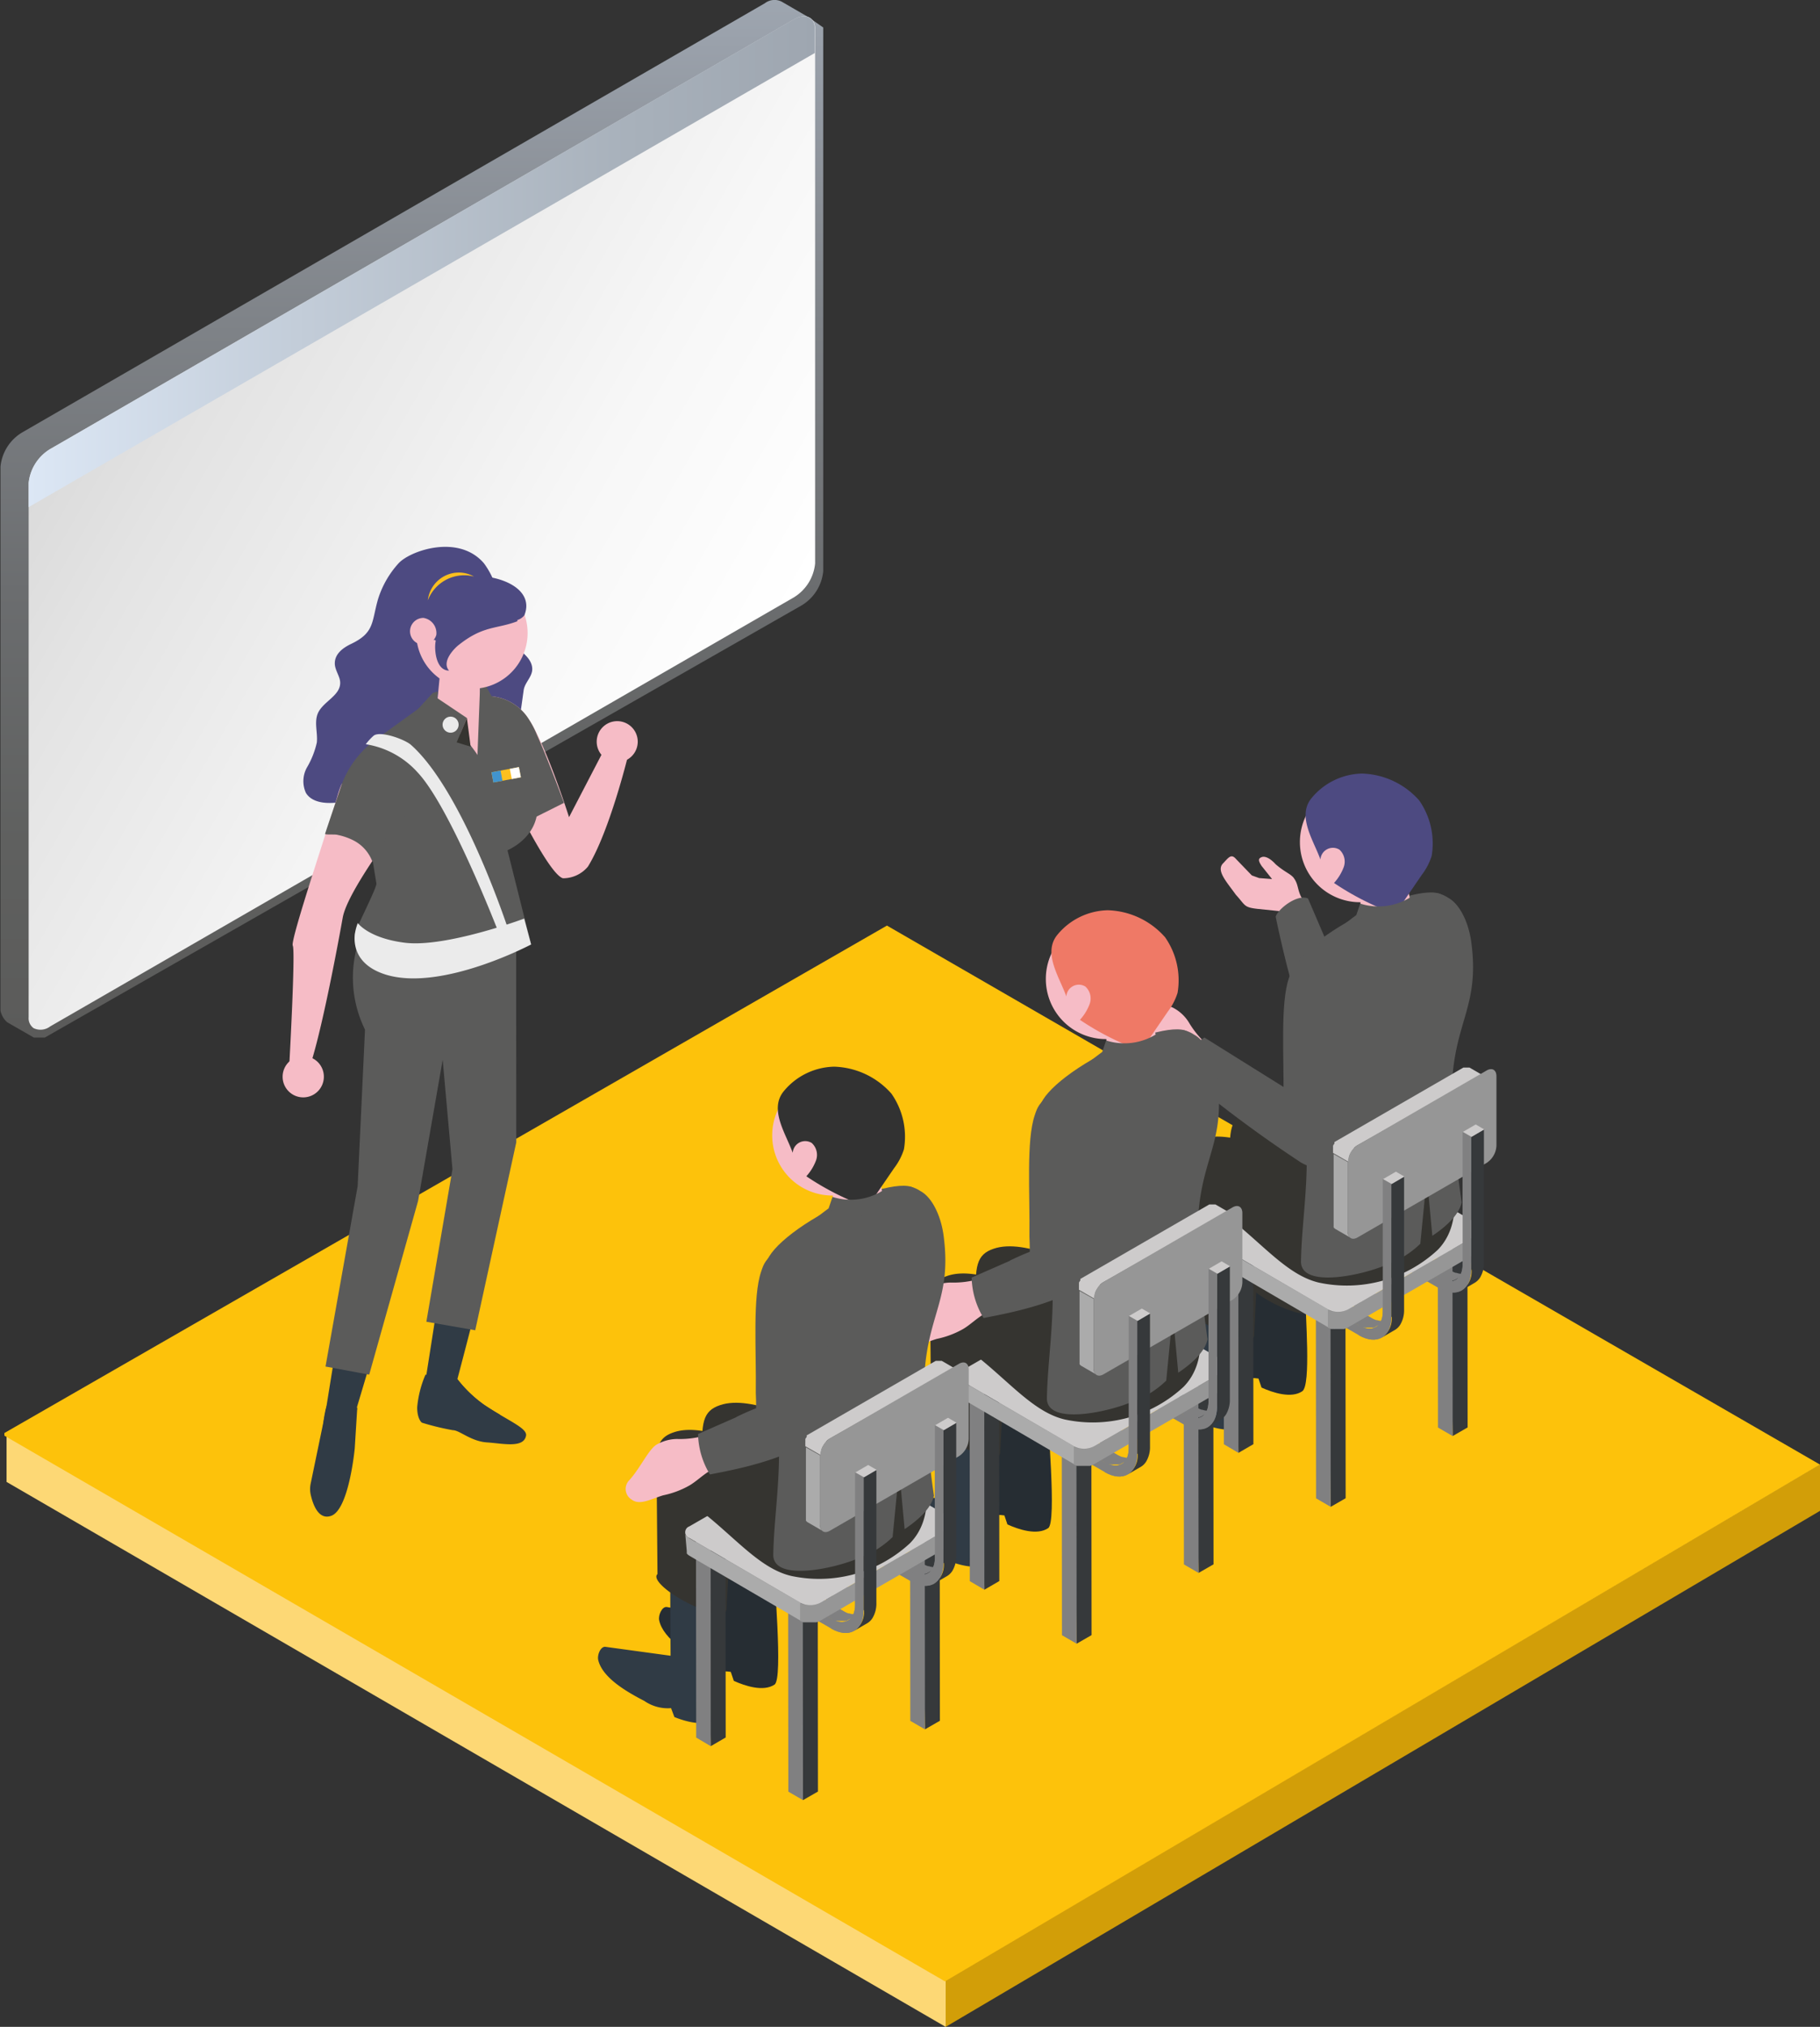<svg id="Livello_1" data-name="Livello 1" xmlns="http://www.w3.org/2000/svg" xmlns:xlink="http://www.w3.org/1999/xlink" viewBox="0 0 186.24 207.31"><rect x="0" y="0" width="186.24" height="207.31" fill="#333333" stroke="none"/><defs><style>.cls-1{fill:url(#Sfumatura_senza_nome_15);}.cls-2{fill:url(#Sfumatura_senza_nome_22);}.cls-3{fill:url(#Sfumatura_senza_nome_4);}.cls-4{fill:#d29e08;}.cls-5{fill:#fdd875;}.cls-6{fill:#fdc20b;}.cls-7{fill:#4d4a81;}.cls-31,.cls-8{fill:#f6bcc6;}.cls-21,.cls-9{fill:#303b45;}.cls-10,.cls-32{fill:#5b5b5a;}.cls-11,.cls-19{fill:#353430;}.cls-12{fill:#eaeaea;}.cls-13,.cls-14,.cls-15,.cls-18{fill:none;}.cls-13{stroke:#fbc01f;}.cls-13,.cls-14,.cls-15{stroke-miterlimit:10;stroke-width:1.06px;}.cls-14{stroke:#4194ce;}.cls-15{stroke:#fff;}.cls-16{fill:#ebebeb;}.cls-17{fill:#fbc01f;}.cls-19,.cls-20,.cls-21,.cls-22,.cls-23,.cls-24,.cls-25,.cls-26,.cls-27,.cls-28,.cls-29,.cls-30,.cls-31,.cls-32{fill-rule:evenodd;}.cls-20{fill:#262d33;}.cls-22{fill:#afafb1;}.cls-23{fill:#8a8b8c;}.cls-24{fill:#36393b;}.cls-25{fill:#808081;}.cls-26{fill:#6a6766;}.cls-27{fill:#353230;}.cls-28{fill:#ababab;}.cls-29{fill:#969696;}.cls-30{fill:#cdcbcb;}.cls-33{fill:#ef7966;}.cls-34{fill:#323232;}</style><linearGradient id="Sfumatura_senza_nome_15" x1="201.84" y1="120.01" x2="201.84" y2="13.88" gradientTransform="translate(-55.64)" gradientUnits="userSpaceOnUse"><stop offset="0" stop-color="#5b5b5a"/><stop offset="0.19" stop-color="#5f605f"/><stop offset="0.43" stop-color="#6b6d6f"/><stop offset="0.69" stop-color="#7f8388"/><stop offset="0.96" stop-color="#9aa1ab"/><stop offset="1" stop-color="#9ea6b0"/></linearGradient><linearGradient id="Sfumatura_senza_nome_22" x1="112" y1="86.03" x2="176.61" y2="48.73" gradientTransform="matrix(-1, 0, 0, 1, 291.55, 0)" gradientUnits="userSpaceOnUse"><stop offset="0" stop-color="#fff"/><stop offset="0.33" stop-color="#f7f7f7"/><stop offset="0.83" stop-color="#e3e3e3"/><stop offset="1" stop-color="#dadada"/></linearGradient><linearGradient id="Sfumatura_senza_nome_4" x1="104.07" y1="40.65" x2="184.54" y2="40.65" gradientTransform="matrix(-1, 0, 0, 1, 291.55, 0)" gradientUnits="userSpaceOnUse"><stop offset="0" stop-color="#9ea6b0"/><stop offset="0.24" stop-color="#a8b1bb"/><stop offset="0.66" stop-color="#c3cdd9"/><stop offset="1" stop-color="#dce7f5"/></linearGradient></defs><title>G14_05_03</title><path class="cls-1" d="M186.77,15.62l-2.71-1.57h0a1.62,1.62,0,0,0-1.72.16l-76,43.9a4.59,4.59,0,0,0-2.22,3.5v55.63a2.14,2.14,0,0,0,.69,1.2l2.72,1.56h1.13L186.1,75.8a4.58,4.58,0,0,0,2.21-3.5V16.69Z" transform="translate(-104.07 -13.88)"/><path class="cls-2" d="M107,63.29v54.63a1.25,1.25,0,0,0,.51,1.12,1.64,1.64,0,0,0,1.7-.18L185.27,75a4.57,4.57,0,0,0,2.21-3.49V16.83c0-1.3-1.1-1.6-2.21-.94L124.34,51.07,109.22,59.8A4.6,4.6,0,0,0,107,63.29Z" transform="translate(-104.07 -13.88)"/><path class="cls-3" d="M107,63.29v2.46h0l80.45-46.45V16.83c0-1.32-1.12-1.59-2.21-.94L124.34,51.07,109.22,59.8A4.6,4.6,0,0,0,107,63.29Z" transform="translate(-104.07 -13.88)"/><polygon class="cls-4" points="186.24 149.78 186.24 154.53 96.77 207.31 96.77 202.56 186.24 149.78"/><polygon class="cls-5" points="96.77 202.56 96.77 207.31 0.67 151.57 0.67 146.83 96.77 202.56"/><polygon class="cls-6" points="96.55 202.57 0.45 146.84 0.45 146.57 90.76 94.67 186.24 149.8 96.7 202.66 96.55 202.57"/><path class="cls-7" d="M157.13,80.35c-2.18-1.49-1.71-2.51-2-4.87a8,8,0,0,0-1.55-4c-2.59-3-7.5-1.29-8.71,0a9.71,9.71,0,0,0-2.13,3.73c-.65,2.29-.34,3.38-2.72,4.52-.82.39-1.69,1-1.69,2,0,.71.56,1.34.55,2,0,1.32-1.75,1.9-2.28,3.1-.4.93,0,2-.11,3a8.82,8.82,0,0,1-1,2.53,2.88,2.88,0,0,0-.12,2.61c.6,1,2,1.12,3.13,1s2.37-.47,3.41,0c.84.4,1.39,1.27,2.23,1.68a3.35,3.35,0,0,0,3.36-.57c.08-.06.15-.14.23-.21a3.08,3.08,0,0,0,2.65.57c.89-.27,1.56-1,2.45-1.33,1.11-.34,1.27-1.86,2.38-1.53s2.26-8.82,2.45-10.13c.11-.7.75-1.24.86-1.94.13-.91-.63-1.68-1.39-2.19" transform="translate(-104.07 -13.88)"/><path class="cls-8" d="M133.67,122.85s.65-11.7.36-12.25,3.83-12.67,4.61-15.45a8.63,8.63,0,0,1,.4-1.1l.85.31a6.85,6.85,0,0,1,1.75.77,4.83,4.83,0,0,1,1.72,2.53,8.58,8.58,0,0,1,.37,2c-1.66,2.39-4.25,6.17-4.59,8.08-.91,5.07-2.47,12.89-3.51,15.62-.5,1.29-2-.52-2-.52" transform="translate(-104.07 -13.88)"/><path class="cls-8" d="M168.31,91.27s-1.88,7.7-4.08,11.25a3.31,3.31,0,0,1-2.56,1.19c-2-.62-8.33-14.85-8.33-14.85l.13-3.77A5.07,5.07,0,0,1,158,87.17c1.83,2.48,4.3,10.29,4.3,10.29l3.4-6.54Z" transform="translate(-104.07 -13.88)"/><path class="cls-9" d="M147.61,154.48a10.88,10.88,0,0,0-.85,3.34c0,1.23.48,1.57.48,1.57a25.91,25.91,0,0,0,3.17.77c.69,0,1.84,1.14,3.49,1.25s3.76.62,4-.69c.14-.79-1.89-1.54-4.29-3.16a12.86,12.86,0,0,1-2.73-2.62Z" transform="translate(-104.07 -13.88)"/><path class="cls-9" d="M137.46,157.91s.13,1.18,1.17,1.11a3.34,3.34,0,0,0,2-1.17l-.26,4.17s-.58,6.25-2.41,6.9c-1.3.46-1.87-1.17-2.09-2.14a2.7,2.7,0,0,1,0-1.2Z" transform="translate(-104.07 -13.88)"/><path class="cls-9" d="M140.93,136.29s1-16,.68-17.21-.68-7.75-.68-7.75L155.39,106s.79,22,1.14,24.21-5.66,24.74-5.66,24.74a1.91,1.91,0,0,1-1.9,1.19c-1.44-.07-1.35-1.13-1.35-1.13s3.52-22.27,3.52-23.3-1.43-11.94-1.43-11.94-2.07,10.33-2.76,14.81-6.37,23.28-6.37,23.28-.39,1.76-1.69,2-1.56-1.23-1.56-1.23Z" transform="translate(-104.07 -13.88)"/><path class="cls-10" d="M156.9,130.72l-4.2,19.22-5-.87,2.67-15.6-1-11.2-2.52,14.45-5,17.76-4.47-.83,3.29-18.46.75-16a12.06,12.06,0,0,1-.39-9.76c0-1,.92.17.92.17l14.24-2.6.7,4Z" transform="translate(-104.07 -13.88)"/><path class="cls-9" d="M148.07,154.55l2.8.39a12.86,12.86,0,0,0,2.73,2.62c.57.38,1.11.72,1.61,1a.76.76,0,0,1,0,.15c0,.36-.49.5-.86.53a12.94,12.94,0,0,1-5.19-1.13,2.67,2.67,0,0,1-1.16-.68,2,2,0,0,1-.4-1.18,2.36,2.36,0,0,1,.46-1.71" transform="translate(-104.07 -13.88)"/><path class="cls-9" d="M139.78,160.89a20.53,20.53,0,0,1-.78,2.45,1.05,1.05,0,0,1-.62.72.83.83,0,0,1-.75-.31,2.4,2.4,0,0,1-.45-1.31,12.64,12.64,0,0,1,.16-4.16c.12-.63.38-1.34,1-1.54a2,2,0,0,1,1.56.38,1.6,1.6,0,0,1,.64.54c.14.29,0,.58-.1.89-.22.78-.43,1.56-.65,2.34" transform="translate(-104.07 -13.88)"/><path class="cls-10" d="M147.48,85.94s4.85-1.18,7.19-.59.44,4.3.64,5.09c0,.12,3.73,4.73,3.76,5.92.08,3.22-3.07,4.48-3.07,4.48l2.42,9.64s-11.88,4.56-14.79,3.11c-3.1-1.55-3.36-3.31-3.25-4.16.06-.52,2.22-4.66,2.21-5.18l-1.77-10.77a5.57,5.57,0,0,1,2.31-4.4Z" transform="translate(-104.07 -13.88)"/><path class="cls-8" d="M169.33,89.74a2.1,2.1,0,1,1-2.1-2.1,2.1,2.1,0,0,1,2.1,2.1" transform="translate(-104.07 -13.88)"/><path class="cls-8" d="M137.21,124a2.11,2.11,0,1,1-2.11-2.1,2.1,2.1,0,0,1,2.11,2.1" transform="translate(-104.07 -13.88)"/><path class="cls-10" d="M138.82,94.6c-.07.19-.13.37-.18.55.05-.18.11-.36.18-.55" transform="translate(-104.07 -13.88)"/><path class="cls-10" d="M142.17,102a4,4,0,0,0-1.81-2.1,6.31,6.31,0,0,0-1.72-.62c-.28-.09-1,0-1.31-.09-.08.18,1.78-5.28,1.71-5.1a10.14,10.14,0,0,1,5.29-5.63c2.19-.86,7.5,2,7.5,2,.57,1.38-6.65,7.23-6.65,7.23s-.62.82-1.45,2c0-.68-1.56,2.29-1.56,2.29" transform="translate(-104.07 -13.88)"/><path class="cls-10" d="M133.82,123a1.52,1.52,0,0,1-.15-.17l.15.17" transform="translate(-104.07 -13.88)"/><path class="cls-10" d="M153.47,85.09A5.07,5.07,0,0,1,158,87.17,9.4,9.4,0,0,1,159,89c1.15,2.55,2.78,7,2.78,7l-4,2-.19-.36c-2.16-4.09-4.25-8.71-4.25-8.71Z" transform="translate(-104.07 -13.88)"/><path class="cls-8" d="M149.16,85.93s-2.09.58-2.28,1.07,1.36-.47,3,.75A15.05,15.05,0,0,1,153,91.2s1.55-1,1.5-4.15-5.31-1.12-5.31-1.12" transform="translate(-104.07 -13.88)"/><path class="cls-8" d="M153.11,82.3l.2,4.84-.47.08a3.67,3.67,0,0,1-4.09.42c-.36-.2.47-1.89,0-1.31l.43-4.41Z" transform="translate(-104.07 -13.88)"/><polygon class="cls-10" points="47.78 73.44 46.87 75.64 43.89 76.05 42.3 73.04 44.29 70.87 44.81 70.72 44.74 71.4 47.78 73.44"/><polygon class="cls-11" points="48.16 76.37 46.73 75.93 47.78 73.44 48.16 76.37"/><polygon class="cls-10" points="48.82 78.24 51.88 74.1 49.73 70.16 49.12 70.38 48.82 78.24"/><path class="cls-12" d="M151,88a.82.82,0,1,1-1.64,0A.82.82,0,1,1,151,88" transform="translate(-104.07 -13.88)"/><line class="cls-13" x1="50.39" y1="79.51" x2="53.2" y2="78.98"/><line class="cls-14" x1="50.39" y1="79.51" x2="51.32" y2="79.34"/><line class="cls-15" x1="52.27" y1="79.16" x2="53.2" y2="78.98"/><path class="cls-16" d="M157.72,107.86l.7,2.62s-9.06,4.8-14.79,3.11c-3.33-1-3.35-3.31-3.25-4.16a5.37,5.37,0,0,1,.3-1.14s1.07,1.52,4.72,2c4.18.58,12.32-2.46,12.32-2.46" transform="translate(-104.07 -13.88)"/><path class="cls-16" d="M155.19,109.56l1-.28s-4.65-14.4-10.06-19.21c-.64-.57-3.16-1.48-3.83-.94a5.82,5.82,0,0,0-.8.87,9,9,0,0,1,5.31,2.89c3.39,3.6,8.4,16.67,8.4,16.67" transform="translate(-104.07 -13.88)"/><path class="cls-8" d="M158.06,78.63a5.7,5.7,0,1,1-5.7-5.7,5.7,5.7,0,0,1,5.7,5.7" transform="translate(-104.07 -13.88)"/><path class="cls-7" d="M157,77.3a1.44,1.44,0,0,0,.73-.49s0,0,0,0c1.1-2.75-2.62-4.33-6.17-4-3.14.25-4.91,2.76-4.91,5.91,0,1.4,2.1.24,2,.75-.16.78,0,3,1.37,3-.82-.94.61-2.34,1-2.63,2.52-2,3.85-1.6,6-2.42" transform="translate(-104.07 -13.88)"/><path class="cls-8" d="M148.72,78.81a1.37,1.37,0,1,1-1.32-1.73,1.57,1.57,0,0,1,1.32,1.73" transform="translate(-104.07 -13.88)"/><path class="cls-17" d="M151.57,72.72a3.91,3.91,0,0,1,1,.13,3.12,3.12,0,0,0-1.55-.41,3.2,3.2,0,0,0-3.17,2.84,4,4,0,0,1,3.75-2.56" transform="translate(-104.07 -13.88)"/><rect class="cls-18" x="28.93" y="55.91" width="34.54" height="99.21"/><path class="cls-19" d="M243.8,142.3c-3.48-.8-6.15-4.49-10.2-7.37L230,133.09c-.24-3.7,0-4.9,1.75-5.49,3.24-1.11,8.79,1.79,13,3.87Z" transform="translate(-104.07 -13.88)"/><path class="cls-20" d="M232.41,143.84l5.23,2.22c0,2.39.61,9.5-.31,10.12-1.13.76-3,.15-4.17-.38l-.31-.92c-1.1-.16-.86.17-2-.49-2-1.11-4.94-2.82-5.33-4.8-.1-.51.29-1.43.8-1.34l5.79,1Z" transform="translate(-104.07 -13.88)"/><path class="cls-19" d="M239.41,134.59l-.95,13.23h0a.32.32,0,0,1-.17.35c-.61.36-2.63-.24-4.52-1.32a10.36,10.36,0,0,1-1.84-1.33l-.69-.48L230.19,130Z" transform="translate(-104.07 -13.88)"/><path class="cls-21" d="M226.69,146.69l4.47,2c.07,2.38,1,10.38.15,11-1.09.81-3,.28-4.19-.2l-.34-.91a4.23,4.23,0,0,1-2.74-.74c-1.94-1-4.29-2.41-4.71-4.17-.13-.5.23-1.43.74-1.36l5.69.69Z" transform="translate(-104.07 -13.88)"/><path class="cls-19" d="M233.23,133.58c-.12,1.64-.22,3.29-.27,4.93l-.55,12,0,0a.32.32,0,0,1-.18.26c-.61.35-2.63-.24-4.51-1.33s-2.83-2.16-2.37-2.56l-.1-13.64c-.09-4.05,7.93-3.2,8,.39" transform="translate(-104.07 -13.88)"/><polygon class="cls-22" points="138.99 106.33 137.05 105.2 137.1 131.31 139.04 132.44 138.99 106.33"/><polygon class="cls-23" points="138.99 106.33 139.04 132.44 140.94 131.35 140.88 105.23 138.99 106.33"/><polygon class="cls-24" points="148.63 125.66 148.36 131.45 148.65 146.88 150.18 146 150.16 124.78 148.63 125.66"/><polygon class="cls-25" points="148.63 125.66 147.13 124.79 147.15 146.01 148.65 146.88 148.63 125.66"/><polygon class="cls-24" points="136.15 132.9 135.88 138.68 136.17 154.12 137.7 153.24 137.68 132.01 136.15 132.9"/><polygon class="cls-25" points="136.15 132.9 134.65 132.03 134.67 153.25 136.17 154.12 136.15 132.9"/><path class="cls-25" d="M231.85,141.42l12.59,7.27a3,3,0,0,0,.45.21l.08,0a2,2,0,0,0,.4.08h0a1.59,1.59,0,0,0,.38,0h0a1.26,1.26,0,0,0,.34-.13h0l-1.31.76h0a.31.31,0,0,1-.13.06l-.12,0-.09,0h0l-.15,0H244l-.21,0-.09,0-.09,0-.11,0a2.59,2.59,0,0,1-.33-.17l-12.6-7.27Z" transform="translate(-104.07 -13.88)"/><path class="cls-25" d="M230.54,142.18l12.6,7.27c1.33.77,2.42.15,2.43-1.39l0-13.58.87.5,0,13.59c0,2.09-1.49,2.93-3.31,1.88l-12.59-7.27Z" transform="translate(-104.07 -13.88)"/><path class="cls-25" d="M240,136.6l12.59,7.27a2.22,2.22,0,0,0,.45.2l.08,0a1.53,1.53,0,0,0,.4.09h0a1.25,1.25,0,0,0,.39,0h0a1,1,0,0,0,.35-.14h0l-1.3.76h0l-.13.06-.12,0h-.63l-.21-.05-.09,0-.09,0-.11,0a2.49,2.49,0,0,1-.33-.16l-12.6-7.28Z" transform="translate(-104.07 -13.88)"/><path class="cls-25" d="M238.71,137.35l12.6,7.28c1.33.77,2.42.15,2.43-1.39l0-13.58.87.5,0,13.59c0,2.09-1.49,2.93-3.31,1.88l-12.59-7.27Z" transform="translate(-104.07 -13.88)"/><polygon class="cls-26" points="139.19 120.14 138.92 125.92 139.21 133.96 140.74 133.08 140.72 119.26 139.19 120.14"/><polygon class="cls-27" points="139.19 120.14 137.69 119.27 137.71 133.09 139.21 133.96 139.19 120.14"/><polygon class="cls-24" points="126.72 127.37 126.44 133.16 126.73 148.6 128.26 147.71 128.24 126.49 126.72 127.37"/><polygon class="cls-25" points="126.72 127.37 125.22 126.5 125.24 147.72 126.73 148.6 126.72 127.37"/><path class="cls-28" d="M228.18,140.62a.4.4,0,0,0,0,.15h0a.91.91,0,0,0,.07.14l0,0,.11.13.1.07.09.07L240,147.82v1.83L228.61,143h0l-.08-.06a.31.31,0,0,1-.09-.07h0l-.09-.09,0,0v0l0,0a.3.3,0,0,1,0-.08h0v0s0,0,0-.05a.28.28,0,0,1,0-.09h0Z" transform="translate(-104.07 -13.88)"/><path class="cls-29" d="M240.43,148l.07,0a2.07,2.07,0,0,0,.5.06h0a2.31,2.31,0,0,0,.52-.06h0a1.76,1.76,0,0,0,.47-.18l13.21-7.62a.72.72,0,0,0,.42-.6v1.83a.72.72,0,0,1-.42.59L242,149.65l-.21.1-.18.06-.08,0h-.07l-.14,0h-.59a1.25,1.25,0,0,1-.19,0l-.08,0h-.06l-.13,0-.32-.14v-1.83a1.55,1.55,0,0,0,.44.17" transform="translate(-104.07 -13.88)"/><path class="cls-30" d="M228.61,140a.63.63,0,0,0,0,1.19L240,147.82a2.23,2.23,0,0,0,2,0l13.2-7.62a.62.62,0,0,0,0-1.18l-11.39-6.62a2.29,2.29,0,0,0-2,0Z" transform="translate(-104.07 -13.88)"/><path class="cls-19" d="M250.29,132.49l2.25,1.22c.8,3.66.35,6.26-1.34,8a13.67,13.67,0,0,1-12.15,3.36c-3.48-.8-6.15-4.48-10.21-7.37l-3.58-1.83c-.24-3.71,0-4.9,1.75-5.49,3.24-1.12,8.78,1.79,13,3.86Z" transform="translate(-104.07 -13.88)"/><path class="cls-31" d="M236.48,103.7c-.35-.46-.91-.59-1.87-1.42-.64-.7-1.15-.85-1.44-.73s-.42.27,0,.9l1.07,1.34-1.32-.1-.75-.27-1.61-1.67c-.49-.57-.74-.2-1.3.4-.79.74.29,1.87,1.27,3.24,1,1.09.79,1.29,2.22,1.45l2.23.23.82,1.29,2.36-1.6a8.25,8.25,0,0,1-.93-1.12c-.4-.76-.3-1.34-.76-1.94" transform="translate(-104.07 -13.88)"/><path class="cls-32" d="M242.3,116l-4.38-10.22c-1.09-.49-3.07,1.06-3.31,1.86a115.77,115.77,0,0,0,4,14.5c.66,1.6,1.42,1.68,3,1.13,2.79-1,1.7-4.51.66-7.27" transform="translate(-104.07 -13.88)"/><path class="cls-32" d="M241.85,108.23c-4.06,2.34-6.27,4.86-5,5.62s5.67-.51,9.72-2.85,6.27-4.86,5-5.62-5.67.51-9.72,2.85" transform="translate(-104.07 -13.88)"/><path class="cls-31" d="M248.42,100.13c-.52,4.4-.59,3.49.48,7.93l-5.73,2.68c.48-6.25-.19-6.86-1.95-12.82Z" transform="translate(-104.07 -13.88)"/><path class="cls-8" d="M237.09,100a6.15,6.15,0,1,0,6.14-6.14,6.14,6.14,0,0,0-6.14,6.14" transform="translate(-104.07 -13.88)"/><path class="cls-7" d="M239.19,101.78a1.28,1.28,0,0,1,1.94-1,1.65,1.65,0,0,1,.45,1.77,5,5,0,0,1-1,1.64,28,28,0,0,0,6.25,3.16l2.74-4a6.26,6.26,0,0,0,1-1.92,7.68,7.68,0,0,0-1.28-5.69A8.12,8.12,0,0,0,243.44,93a6.86,6.86,0,0,0-5.15,2.5c-1.53,1.85.18,4.3.9,6.29" transform="translate(-104.07 -13.88)"/><path class="cls-32" d="M248.45,105.62a6.16,6.16,0,0,1-5.19.68l-.48,1.41c1.41,2,6.21,1.83,6.09-.56Z" transform="translate(-104.07 -13.88)"/><path class="cls-32" d="M248.91,107c1.06-.49,1.31-1.79,2.34-1.74a3,3,0,0,1,1,.44c1.21.64,2.13,2.57,2.39,4.65.93,7.24-2.34,8.23-2,17.1.07,1.65.54,6.32,1,9.41-.27,1.28-1.58,2.47-3,3.42l-.56-6.05-.67,6.86a9.37,9.37,0,0,1-3.32,2.09c-2.41,1.1-8.94,2.56-8.89-.3.07-4,.84-8.12.51-13-.49-7.13-2.2-13.89-1.55-15.45a8.61,8.61,0,0,1,3-4.14c1.63-1.13,2.13-1.66,3.68-2.8,3,1.46,5.71.46,6-.51" transform="translate(-104.07 -13.88)"/><path class="cls-31" d="M228.35,121.33a9.63,9.63,0,0,1-2.62-2.87A4.12,4.12,0,0,0,224.2,117c-.83-.51-2.9-.17-4.63-.47A1.28,1.28,0,0,0,218,117.8c-.09,1.06,1.19,1.69,2.1,2.5a9.18,9.18,0,0,0,2.3,1.71c.72.38,1.68.61,2.41,1l1.8,1.31,1.62-2.83-.06,0Z" transform="translate(-104.07 -13.88)"/><path class="cls-32" d="M236.38,125.66,227.32,120a8.3,8.3,0,0,0-2.86,3.24,130.48,130.48,0,0,0,12.72,9.53c1.5.87,2.15.46,3.1-.95,1.6-2.49-1.4-4.62-3.9-6.17" transform="translate(-104.07 -13.88)"/><path class="cls-32" d="M237.74,111.56c-1.38,1.2-1.49,1.51-1.78,2.37-.89,2.6-.49,8-.55,12.44.19,3.66-.62,5.86,3,6.15,1.71.24,2.17-.39,2.5-2.06l2.17-10.77c.53-6.3-3.45-9-5.32-8.13" transform="translate(-104.07 -13.88)"/><path class="cls-28" d="M242,132.74l0,7.1a.78.78,0,0,0,0,.22h0a.48.48,0,0,0,.06.18h0a.47.47,0,0,0,.06.09.39.39,0,0,0,.16.15l-1.58-.91a.61.61,0,0,1-.16-.16l0,0a.43.43,0,0,1,0-.07h0a.14.14,0,0,1,0-.06s0,0,0-.05,0,0,0-.05v0h0v-.07a.09.09,0,0,0,0,0v-.1h0l0-7.09Z" transform="translate(-104.07 -13.88)"/><path class="cls-30" d="M242.64,131.3h0l-.18.21h0l-.14.22v0a1,1,0,0,0-.12.23h0a1.06,1.06,0,0,0-.09.25h0c0,.09,0,.17-.05.25h0a.72.72,0,0,0,0,.25l-1.58-.91v-.2s0,0,0,0h0a.09.09,0,0,1,0-.05.07.07,0,0,1,0-.05s0,0,0-.06l0,0a.09.09,0,0,1,0-.05h0s0,0,0-.05l0,0a183157854256.17,183157854256.17,0,0,0,0-.1s0,0,0,0h0s0,0,0-.05l0,0,0-.07,0-.06h0v0l.07-.12.07-.09h0l0-.06,0-.05s0,0,0,0l0-.05h0l0,0,0,0,0,0,0,0s0,0,0,0h0l0,0,0,0,0,0,0,0h0l13.2-7.62,0,0,0,0,.05,0,0,0h.42l.07,0,.08,0,1.57.91a.53.53,0,0,0-.15,0h0a.32.32,0,0,0-.17,0h0a.65.65,0,0,0-.19,0h0l-.2.09L243,131a1.28,1.28,0,0,0-.21.14h0a1.07,1.07,0,0,0-.19.18" transform="translate(-104.07 -13.88)"/><path class="cls-29" d="M243,131l13.2-7.63c.56-.32,1-.06,1,.59l0,7.09a2.22,2.22,0,0,1-1,1.77l-13.2,7.62c-.56.33-1,.06-1-.58l0-7.1a2.21,2.21,0,0,1,1-1.76" transform="translate(-104.07 -13.88)"/><path class="cls-24" d="M246.44,148.57l0-13.59,1.31-.76,0,13.59a2.89,2.89,0,0,1-.4,1.57,1.6,1.6,0,0,1-.56.54l-1.31.76a2.29,2.29,0,0,0,1-2.11" transform="translate(-104.07 -13.88)"/><polygon class="cls-30" points="142.41 121.1 143.71 120.34 142.84 119.84 141.53 120.6 142.41 121.1"/><path class="cls-25" d="M243.14,149.45c1.33.77,2.42.15,2.43-1.39l0-13.58.87.5,0,13.59c0,2.09-1.49,2.93-3.31,1.89Z" transform="translate(-104.07 -13.88)"/><path class="cls-24" d="M254.61,143.75l0-13.59,1.31-.76,0,13.59a2.89,2.89,0,0,1-.4,1.57,1.63,1.63,0,0,1-.57.54l-1.3.76a2.3,2.3,0,0,0,1-2.11" transform="translate(-104.07 -13.88)"/><polygon class="cls-30" points="150.58 116.28 151.88 115.52 151.01 115.01 149.7 115.77 150.58 116.28"/><path class="cls-25" d="M251.31,144.63c1.33.77,2.42.15,2.43-1.39l0-13.58.87.5,0,13.59c0,2.09-1.49,2.93-3.31,1.88Z" transform="translate(-104.07 -13.88)"/><path class="cls-19" d="M217.8,156.3c-3.48-.8-6.15-4.49-10.2-7.37L204,147.09c-.24-3.7,0-4.9,1.75-5.49,3.24-1.11,8.79,1.79,13,3.87Z" transform="translate(-104.07 -13.88)"/><path class="cls-20" d="M205.81,155.06l5.42,1.82c0,2.38,1,12.68.1,13.3-1.13.76-3,.15-4.17-.38l-.31-.92c-1.1-.16-.86.17-2-.49-2-1.11-4.94-2.82-5.33-4.8-.1-.51.29-1.43.8-1.34l5.79,1Z" transform="translate(-104.07 -13.88)"/><path class="cls-19" d="M213.41,148.59l-.95,12.23h0a.32.32,0,0,1-.17.35c-.61.36-2.63-.24-4.52-1.32a10.36,10.36,0,0,1-1.84-1.33l-.69-.48L204.19,144Z" transform="translate(-104.07 -13.88)"/><path class="cls-21" d="M200.65,159.4l5,2.08c.07,2.38.51,11.56-.38,12.22-1.09.81-3,.28-4.19-.2l-.34-.91a4.23,4.23,0,0,1-2.74-.74c-1.94-1-4.29-2.41-4.71-4.17-.13-.5.23-1.43.74-1.36l6.66.91Z" transform="translate(-104.07 -13.88)"/><path class="cls-19" d="M207.23,147.58c-.12,1.64-.22,3.29-.27,4.93l-.55,10,0,0a.32.32,0,0,1-.18.26c-.61.35-2.63-.24-4.51-1.33s-2.83-2.16-2.37-2.56l-.1-11.64c-.09-4.05,7.93-3.2,8,.39" transform="translate(-104.07 -13.88)"/><polygon class="cls-22" points="112.99 120.33 111.05 119.2 111.1 145.31 113.04 146.44 112.99 120.33"/><polygon class="cls-23" points="112.99 120.33 113.04 146.44 114.94 145.35 114.89 119.23 112.99 120.33"/><polygon class="cls-24" points="122.63 139.66 122.36 145.45 122.65 160.88 124.18 160 124.16 138.78 122.63 139.66"/><polygon class="cls-25" points="122.63 139.66 121.13 138.79 121.15 160.01 122.65 160.88 122.63 139.66"/><polygon class="cls-24" points="110.15 146.9 109.88 152.68 110.17 168.12 111.7 167.24 111.68 146.01 110.15 146.9"/><polygon class="cls-25" points="110.15 146.9 108.65 146.03 108.67 167.25 110.17 168.12 110.15 146.9"/><path class="cls-25" d="M205.85,155.42l12.59,7.27a3,3,0,0,0,.45.21l.08,0a2,2,0,0,0,.4.08h0a1.59,1.59,0,0,0,.38,0h0a1.26,1.26,0,0,0,.34-.13h0l-1.31.76h0a.31.31,0,0,1-.13.06l-.12,0-.09,0h0l-.15,0H218l-.21,0-.09,0-.09,0-.11,0a2.59,2.59,0,0,1-.33-.17l-12.6-7.27Z" transform="translate(-104.07 -13.88)"/><path class="cls-25" d="M204.54,156.18l12.6,7.27c1.33.77,2.42.15,2.43-1.39l0-13.58.87.5,0,13.59c0,2.09-1.49,2.93-3.31,1.88l-12.59-7.27Z" transform="translate(-104.07 -13.88)"/><path class="cls-25" d="M214,150.6l12.59,7.27a2.22,2.22,0,0,0,.45.2l.08,0a1.53,1.53,0,0,0,.4.09h0a1.25,1.25,0,0,0,.39,0h0a1,1,0,0,0,.35-.14h0l-1.3.76h0l-.13.06-.12,0h-.63l-.21-.05-.09,0-.09,0-.11,0a2.49,2.49,0,0,1-.33-.16l-12.6-7.28Z" transform="translate(-104.07 -13.88)"/><path class="cls-25" d="M212.71,151.35l12.6,7.28c1.33.77,2.42.15,2.43-1.39l0-13.58.87.5,0,13.59c0,2.09-1.49,2.93-3.31,1.88l-12.59-7.27Z" transform="translate(-104.07 -13.88)"/><polygon class="cls-26" points="113.19 134.14 112.92 139.92 113.21 147.96 114.74 147.08 114.72 133.26 113.19 134.14"/><polygon class="cls-27" points="113.19 134.14 111.69 133.27 111.71 147.09 113.21 147.96 113.19 134.14"/><polygon class="cls-24" points="100.72 141.37 100.44 147.16 100.73 162.6 102.26 161.71 102.24 140.49 100.72 141.37"/><polygon class="cls-25" points="100.72 141.37 99.22 140.5 99.24 161.72 100.73 162.6 100.72 141.37"/><path class="cls-28" d="M202.18,154.62a.4.4,0,0,0,0,.15h0a.91.91,0,0,0,.07.14l0,0,.11.13.1.07.09.07L214,161.82v1.83L202.61,157h0l-.08-.06a.31.31,0,0,1-.09-.07h0l-.09-.09,0,0v0l0,0a.3.3,0,0,1,0-.08h0v0s0,0,0-.05a.28.28,0,0,1,0-.09h0Z" transform="translate(-104.07 -13.88)"/><path class="cls-29" d="M214.43,162l.07,0a2.07,2.07,0,0,0,.5.06h0a2.31,2.31,0,0,0,.52-.06h0a1.76,1.76,0,0,0,.47-.18l13.21-7.62a.72.72,0,0,0,.42-.6v1.83a.72.72,0,0,1-.42.59L216,163.65l-.21.1-.18.06-.08,0h-.07l-.14,0h-.59a1.25,1.25,0,0,1-.19,0l-.08,0h-.06l-.13,0-.32-.14v-1.83a1.55,1.55,0,0,0,.44.17" transform="translate(-104.07 -13.88)"/><path class="cls-30" d="M202.61,154a.63.63,0,0,0,0,1.19L214,161.82a2.23,2.23,0,0,0,2,0l13.2-7.62a.62.62,0,0,0,0-1.18l-11.39-6.62a2.29,2.29,0,0,0-2,0Z" transform="translate(-104.07 -13.88)"/><path class="cls-19" d="M224.29,146.49l2.25,1.22c.8,3.66.35,6.26-1.34,8a13.67,13.67,0,0,1-12.15,3.36c-3.48-.8-6.15-4.48-10.21-7.37l-3.58-1.83c-.24-3.71,0-4.9,1.75-5.49,3.24-1.12,8.78,1.79,13,3.86Z" transform="translate(-104.07 -13.88)"/><path class="cls-32" d="M215.85,122.23c-4.06,2.34-6.27,4.86-5,5.62s5.67-.51,9.72-2.85,6.27-4.86,5-5.62-5.67.51-9.72,2.85" transform="translate(-104.07 -13.88)"/><path class="cls-31" d="M222.42,114.13c-.52,4.4-.59,3.49.48,7.93l-5.73,2.68c.48-6.25-.19-6.86-1.95-12.82Z" transform="translate(-104.07 -13.88)"/><path class="cls-8" d="M211.09,114a6.15,6.15,0,1,0,6.14-6.14,6.14,6.14,0,0,0-6.14,6.14" transform="translate(-104.07 -13.88)"/><path class="cls-33" d="M213.19,115.78a1.28,1.28,0,0,1,1.94-1,1.65,1.65,0,0,1,.45,1.77,5,5,0,0,1-1,1.64,28,28,0,0,0,6.25,3.16l2.74-4a6.26,6.26,0,0,0,1-1.92,7.68,7.68,0,0,0-1.28-5.69,8.12,8.12,0,0,0-5.86-2.76,6.86,6.86,0,0,0-5.15,2.5c-1.53,1.85.18,4.3.9,6.29" transform="translate(-104.07 -13.88)"/><path class="cls-32" d="M222.45,119.62a6.16,6.16,0,0,1-5.19.68l-.48,1.41c1.41,2,6.21,1.83,6.09-.56Z" transform="translate(-104.07 -13.88)"/><path class="cls-32" d="M222.91,121c1.06-.49,1.31-1.79,2.34-1.74a3,3,0,0,1,1,.44c1.21.64,2.13,2.57,2.39,4.65.93,7.24-2.34,8.23-2,17.1.07,1.65.54,6.32,1,9.41-.27,1.28-1.58,2.47-3,3.42l-.56-6.05-.67,6.86a9.37,9.37,0,0,1-3.32,2.09c-2.41,1.1-8.94,2.56-8.89-.3.07-4,.84-8.12.51-13-.49-7.13-2.2-13.89-1.55-15.45a8.61,8.61,0,0,1,3-4.14c1.63-1.13,2.13-1.66,3.68-2.8,3,1.46,5.71.46,6-.51" transform="translate(-104.07 -13.88)"/><path class="cls-31" d="M205.16,144.38a9.37,9.37,0,0,1-3.82.68,4.27,4.27,0,0,0-2,.53c-.87.44-1.68,2.36-2.86,3.67a1.27,1.27,0,0,0,.23,2c.84.64,2.06-.1,3.23-.44a9.2,9.2,0,0,0,2.67-1c.71-.41,1.41-1.11,2.12-1.51l2.07-.83-1.53-2.88-.07,0Z" transform="translate(-104.07 -13.88)"/><path class="cls-32" d="M207.42,142.83l-3.92,1.72a8.28,8.28,0,0,0,1.22,4.14c1.21-.26,5.81-1,9.15-2.75,1.53-.8,1.54-1.57.85-3.13-1.25-2.68-4.66-1.27-7.3,0" transform="translate(-104.07 -13.88)"/><path class="cls-32" d="M211.74,125.56c-1.38,1.2-1.49,1.51-1.78,2.37-.89,2.6-.49,8-.55,12.44.19,3.66-.62,5.86,3,6.15,1.71.24,2.17-.39,2.5-2.06l2.17-10.77c.53-6.3-3.45-9-5.32-8.13" transform="translate(-104.07 -13.88)"/><path class="cls-28" d="M216,146.74l0,7.1a.78.78,0,0,0,0,.22h0a.48.48,0,0,0,.06.18h0a.47.47,0,0,0,.06.09.39.39,0,0,0,.16.15l-1.58-.91a.61.61,0,0,1-.16-.16l0,0a.43.43,0,0,1,0-.07h0a.14.14,0,0,1,0-.06s0,0,0-.05,0,0,0-.05v0h0v-.07a.09.09,0,0,0,0,0v-.1h0l0-7.09Z" transform="translate(-104.07 -13.88)"/><path class="cls-30" d="M216.64,145.3h0l-.18.21h0l-.14.22v0a1,1,0,0,0-.12.23h0a1.06,1.06,0,0,0-.09.25h0c0,.09,0,.17-.05.25h0a.72.72,0,0,0,0,.25l-1.58-.91v-.2s0,0,0,0h0a.09.09,0,0,1,0-.05.07.07,0,0,1,0-.05s0,0,0-.06l0,0a.09.09,0,0,1,0-.05h0s0,0,0-.05l0,0a183157854256.17,183157854256.17,0,0,0,0-.1s0,0,0,0h0s0,0,0-.05l0,0,0-.07,0-.06h0v0l.07-.12.07-.09h0l0-.06,0-.05s0,0,0,0l0-.05h0l0,0,0,0,0,0,0,0s0,0,0,0h0l0,0,0,0,0,0,0,0h0l13.2-7.62,0,0,0,0,.05,0,0,0h.42l.07,0,.08,0,1.57.91-.15-.05h0a.32.32,0,0,0-.17,0h0a.65.65,0,0,0-.19,0h0l-.2.09L217,145a1.28,1.28,0,0,0-.21.14h0a1.07,1.07,0,0,0-.19.18" transform="translate(-104.07 -13.88)"/><path class="cls-29" d="M217,145l13.2-7.63c.56-.32,1-.06,1,.59l0,7.09a2.22,2.22,0,0,1-1,1.77l-13.2,7.62c-.56.33-1,.06-1-.58l0-7.1a2.21,2.21,0,0,1,1-1.76" transform="translate(-104.07 -13.88)"/><path class="cls-24" d="M220.44,162.57l0-13.59,1.31-.76,0,13.59a2.89,2.89,0,0,1-.4,1.57,1.6,1.6,0,0,1-.56.54l-1.31.76a2.29,2.29,0,0,0,1-2.11" transform="translate(-104.07 -13.88)"/><polygon class="cls-30" points="116.41 135.1 117.71 134.34 116.84 133.84 115.53 134.6 116.41 135.1"/><path class="cls-25" d="M217.14,163.45c1.33.77,2.42.15,2.43-1.39l0-13.58.87.5,0,13.59c0,2.09-1.49,2.93-3.31,1.89Z" transform="translate(-104.07 -13.88)"/><path class="cls-24" d="M228.61,157.75l0-13.59,1.31-.76,0,13.59a2.89,2.89,0,0,1-.4,1.57,1.63,1.63,0,0,1-.57.54l-1.3.76a2.3,2.3,0,0,0,1-2.11" transform="translate(-104.07 -13.88)"/><polygon class="cls-30" points="124.58 130.28 125.88 129.52 125.01 129.01 123.7 129.77 124.58 130.28"/><path class="cls-25" d="M225.31,158.63c1.33.77,2.42.15,2.43-1.39l0-13.58.87.5,0,13.59c0,2.09-1.49,2.93-3.31,1.88Z" transform="translate(-104.07 -13.88)"/><path class="cls-19" d="M189.8,172.3c-3.48-.8-6.15-4.49-10.2-7.37L176,163.09c-.24-3.7,0-4.9,1.75-5.49,3.24-1.11,8.79,1.79,13,3.87Z" transform="translate(-104.07 -13.88)"/><path class="cls-20" d="M177.81,171.06l5.42,1.82c0,2.38,1,12.68.1,13.3-1.13.76-3,.15-4.17-.38l-.31-.92c-1.1-.16-.86.17-2-.49-2-1.11-4.94-2.82-5.33-4.8-.1-.51.29-1.43.8-1.34l5.79,1Z" transform="translate(-104.07 -13.88)"/><path class="cls-19" d="M185.41,164.59l-.95,12.23h0a.32.32,0,0,1-.17.35c-.61.36-2.63-.24-4.52-1.32a10.36,10.36,0,0,1-1.84-1.33l-.69-.48L176.19,160Z" transform="translate(-104.07 -13.88)"/><path class="cls-21" d="M172.65,175.4l5,2.08c.07,2.38.51,11.56-.38,12.22-1.09.81-3,.28-4.19-.2l-.34-.91a4.23,4.23,0,0,1-2.74-.74c-1.94-1-4.29-2.41-4.71-4.17-.13-.5.23-1.43.74-1.36l6.66.91Z" transform="translate(-104.07 -13.88)"/><path class="cls-19" d="M179.23,163.58c-.12,1.64-.22,3.29-.27,4.93l-.55,10,0,0a.32.32,0,0,1-.18.26c-.61.35-2.63-.24-4.51-1.33s-2.83-2.16-2.37-2.56l-.1-11.64c-.09-4.05,7.93-3.2,8,.39" transform="translate(-104.07 -13.88)"/><polygon class="cls-22" points="84.99 136.33 83.05 135.2 83.1 161.31 85.04 162.44 84.99 136.33"/><polygon class="cls-23" points="84.99 136.33 85.04 162.44 86.94 161.35 86.89 135.23 84.99 136.33"/><polygon class="cls-24" points="94.63 155.66 94.36 161.45 94.65 176.88 96.18 176 96.16 154.78 94.63 155.66"/><polygon class="cls-25" points="94.63 155.66 93.13 154.79 93.15 176.01 94.65 176.88 94.63 155.66"/><polygon class="cls-24" points="82.15 162.9 81.88 168.68 82.17 184.12 83.7 183.24 83.68 162.01 82.15 162.9"/><polygon class="cls-25" points="82.15 162.9 80.65 162.03 80.67 183.25 82.17 184.12 82.15 162.9"/><path class="cls-25" d="M177.85,171.42l12.59,7.27a3,3,0,0,0,.45.21l.08,0a2,2,0,0,0,.4.08h0a1.59,1.59,0,0,0,.38,0h0a1.26,1.26,0,0,0,.34-.13h0l-1.31.76h0a.31.31,0,0,1-.13.06l-.12,0-.09,0h0l-.15,0H190l-.21,0-.09,0-.09,0-.11,0a2.59,2.59,0,0,1-.33-.17l-12.6-7.27Z" transform="translate(-104.07 -13.88)"/><path class="cls-25" d="M176.54,172.18l12.6,7.27c1.33.77,2.42.15,2.43-1.39l0-13.58.87.5,0,13.59c0,2.09-1.49,2.93-3.31,1.88l-12.59-7.27Z" transform="translate(-104.07 -13.88)"/><path class="cls-25" d="M186,166.6l12.59,7.27a2.22,2.22,0,0,0,.45.2l.08,0a1.53,1.53,0,0,0,.4.09h0a1.25,1.25,0,0,0,.39,0h0a1,1,0,0,0,.35-.14h0l-1.3.76h0l-.13.06-.12,0h-.63l-.21-.05-.09,0-.09,0-.11,0a2.49,2.49,0,0,1-.33-.16l-12.6-7.28Z" transform="translate(-104.07 -13.88)"/><path class="cls-25" d="M184.71,167.35l12.6,7.28c1.33.77,2.42.15,2.43-1.39l0-13.58.87.5,0,13.59c0,2.09-1.49,2.93-3.31,1.88l-12.59-7.27Z" transform="translate(-104.07 -13.88)"/><polygon class="cls-26" points="85.19 150.14 84.92 155.92 85.21 163.96 86.74 163.08 86.72 149.26 85.19 150.14"/><polygon class="cls-27" points="85.19 150.14 83.69 149.27 83.71 163.09 85.21 163.96 85.19 150.14"/><polygon class="cls-24" points="72.72 157.37 72.44 163.16 72.73 178.6 74.26 177.71 74.24 156.49 72.72 157.37"/><polygon class="cls-25" points="72.72 157.37 71.22 156.5 71.24 177.72 72.73 178.6 72.72 157.37"/><path class="cls-28" d="M174.18,170.62a.4.4,0,0,0,0,.15h0a.91.91,0,0,0,.07.14l0,0,.11.13.1.07.09.07L186,177.82v1.83L174.61,173h0l-.08-.06a.31.31,0,0,1-.09-.07h0l-.09-.09,0,0v0l0,0a.3.3,0,0,1,0-.08h0v0s0,0,0-.05a.28.28,0,0,1,0-.09h0Z" transform="translate(-104.07 -13.88)"/><path class="cls-29" d="M186.43,178l.07,0a2.07,2.07,0,0,0,.5.06h0a2.31,2.31,0,0,0,.52-.06h0a1.76,1.76,0,0,0,.47-.18l13.21-7.62a.72.72,0,0,0,.42-.6v1.83a.72.72,0,0,1-.42.59L188,179.65l-.21.1-.18.06-.08,0h-.07l-.14,0h-.59a1.25,1.25,0,0,1-.19,0l-.08,0h-.06l-.13,0-.32-.14v-1.83a1.55,1.55,0,0,0,.44.17" transform="translate(-104.07 -13.88)"/><path class="cls-30" d="M174.61,170a.63.63,0,0,0,0,1.19L186,177.82a2.23,2.23,0,0,0,2,0l13.2-7.62a.62.62,0,0,0,0-1.18l-11.39-6.62a2.29,2.29,0,0,0-2,0Z" transform="translate(-104.07 -13.88)"/><path class="cls-19" d="M196.29,162.49l2.25,1.22c.8,3.66.35,6.26-1.34,8a13.67,13.67,0,0,1-12.15,3.36c-3.48-.8-6.15-4.48-10.21-7.37l-3.58-1.83c-.24-3.71,0-4.9,1.75-5.49,3.24-1.12,8.78,1.79,13,3.86Z" transform="translate(-104.07 -13.88)"/><path class="cls-32" d="M187.85,138.23c-4.06,2.34-6.27,4.86-5,5.62s5.67-.51,9.72-2.85,6.27-4.86,5-5.62-5.67.51-9.72,2.85" transform="translate(-104.07 -13.88)"/><path class="cls-31" d="M194.42,130.13c-.52,4.4-.59,3.49.48,7.93l-5.73,2.68c.48-6.25-.19-6.86-1.95-12.82Z" transform="translate(-104.07 -13.88)"/><path class="cls-8" d="M183.09,130a6.15,6.15,0,1,0,6.14-6.14,6.14,6.14,0,0,0-6.14,6.14" transform="translate(-104.07 -13.88)"/><path class="cls-34" d="M185.19,131.78a1.28,1.28,0,0,1,1.94-1,1.65,1.65,0,0,1,.45,1.77,5,5,0,0,1-1,1.64,28,28,0,0,0,6.25,3.16l2.74-4a6.26,6.26,0,0,0,1-1.92,7.68,7.68,0,0,0-1.28-5.69,8.12,8.12,0,0,0-5.86-2.76,6.86,6.86,0,0,0-5.15,2.5c-1.53,1.85.18,4.3.9,6.29" transform="translate(-104.07 -13.88)"/><path class="cls-32" d="M194.45,135.62a6.16,6.16,0,0,1-5.19.68l-.48,1.41c1.41,1.95,6.21,1.83,6.09-.56Z" transform="translate(-104.07 -13.88)"/><path class="cls-32" d="M194.91,137c1.06-.49,1.31-1.79,2.34-1.74a3,3,0,0,1,1,.44c1.21.64,2.13,2.57,2.39,4.65.93,7.24-2.34,8.23-2,17.1.07,1.65.54,6.32,1,9.41-.27,1.28-1.58,2.47-3,3.42l-.56-6.05-.67,6.86a9.37,9.37,0,0,1-3.32,2.09c-2.41,1.1-8.94,2.56-8.89-.3.07-4,.84-8.12.51-13-.49-7.13-2.2-13.89-1.55-15.45a8.61,8.61,0,0,1,3-4.14c1.63-1.13,2.13-1.66,3.68-2.8,3,1.46,5.71.46,6-.51" transform="translate(-104.07 -13.88)"/><path class="cls-31" d="M177.16,160.38a9.37,9.37,0,0,1-3.82.68,4.27,4.27,0,0,0-2,.53c-.87.44-1.68,2.36-2.86,3.67a1.27,1.27,0,0,0,.23,2c.84.64,2.06-.1,3.23-.44a9.2,9.2,0,0,0,2.67-1c.71-.41,1.41-1.11,2.12-1.51l2.07-.83-1.53-2.88-.07,0Z" transform="translate(-104.07 -13.88)"/><path class="cls-32" d="M179.42,158.83l-3.92,1.72a8.28,8.28,0,0,0,1.22,4.14c1.21-.26,5.81-1,9.15-2.75,1.53-.8,1.54-1.57.85-3.13-1.25-2.68-4.66-1.27-7.3,0" transform="translate(-104.07 -13.88)"/><path class="cls-32" d="M183.74,141.56c-1.38,1.2-1.49,1.51-1.78,2.37-.89,2.6-.49,8-.55,12.44.19,3.66-.62,5.86,3,6.15,1.71.24,2.17-.39,2.5-2.06l2.17-10.77c.53-6.3-3.45-9-5.32-8.13" transform="translate(-104.07 -13.88)"/><path class="cls-28" d="M188,162.74l0,7.1a.78.78,0,0,0,0,.22h0a.48.48,0,0,0,.06.18h0a.47.47,0,0,0,.06.09.39.39,0,0,0,.16.15l-1.58-.91a.61.61,0,0,1-.16-.16l0,0a.43.43,0,0,1,0-.07h0a.14.14,0,0,1,0-.06s0,0,0-.05,0,0,0-.05v0h0v-.07a.09.09,0,0,0,0,0v-.1h0l0-7.09Z" transform="translate(-104.07 -13.88)"/><path class="cls-30" d="M188.64,161.3h0l-.18.21h0l-.14.22v0a1,1,0,0,0-.12.23h0a1.06,1.06,0,0,0-.09.25h0c0,.09,0,.17-.05.25h0a.72.72,0,0,0,0,.25l-1.58-.91v-.2s0,0,0,0h0a.09.09,0,0,1,0-.05.07.07,0,0,1,0-.05s0,0,0-.06l0,0a.09.09,0,0,1,0-.05h0s0,0,0-.05l0,0a183157854256.12,183157854256.12,0,0,0,0-.1s0,0,0,0h0s0,0,0-.05l0,0,0-.07,0-.06h0v0l.07-.12.07-.09h0l0-.06,0-.05s0,0,0,0l0-.05h0l0,0,0,0,0,0,0,0s0,0,0,0h0l0,0,0,0,0,0,0,0h0l13.2-7.62,0,0,0,0,.05,0,0,0h.42l.07,0,.08,0,1.57.91-.15-.05h0a.32.32,0,0,0-.17,0h0a.65.65,0,0,0-.19,0h0l-.2.09L189,161a1.28,1.28,0,0,0-.21.14h0a1.07,1.07,0,0,0-.19.18" transform="translate(-104.07 -13.88)"/><path class="cls-29" d="M189,161l13.2-7.63c.56-.32,1-.06,1,.59l0,7.09a2.22,2.22,0,0,1-1,1.77l-13.2,7.62c-.56.33-1,.06-1-.58l0-7.1a2.21,2.21,0,0,1,1-1.76" transform="translate(-104.07 -13.88)"/><path class="cls-24" d="M192.44,178.57l0-13.59,1.31-.76,0,13.59a2.89,2.89,0,0,1-.4,1.57,1.6,1.6,0,0,1-.56.54l-1.31.76a2.29,2.29,0,0,0,1-2.11" transform="translate(-104.07 -13.88)"/><polygon class="cls-30" points="88.41 151.1 89.71 150.34 88.84 149.84 87.53 150.6 88.41 151.1"/><path class="cls-25" d="M189.14,179.45c1.33.77,2.42.15,2.43-1.39l0-13.58.87.5,0,13.59c0,2.09-1.49,2.93-3.31,1.89Z" transform="translate(-104.07 -13.88)"/><path class="cls-24" d="M200.61,173.75l0-13.59,1.31-.76,0,13.59a2.89,2.89,0,0,1-.4,1.57,1.63,1.63,0,0,1-.57.54l-1.3.76a2.3,2.3,0,0,0,1-2.11" transform="translate(-104.07 -13.88)"/><polygon class="cls-30" points="96.58 146.28 97.88 145.52 97.01 145.01 95.7 145.77 96.58 146.28"/><path class="cls-25" d="M197.31,174.63c1.33.77,2.42.15,2.43-1.39l0-13.58.87.5,0,13.59c0,2.09-1.49,2.93-3.31,1.88Z" transform="translate(-104.07 -13.88)"/></svg>